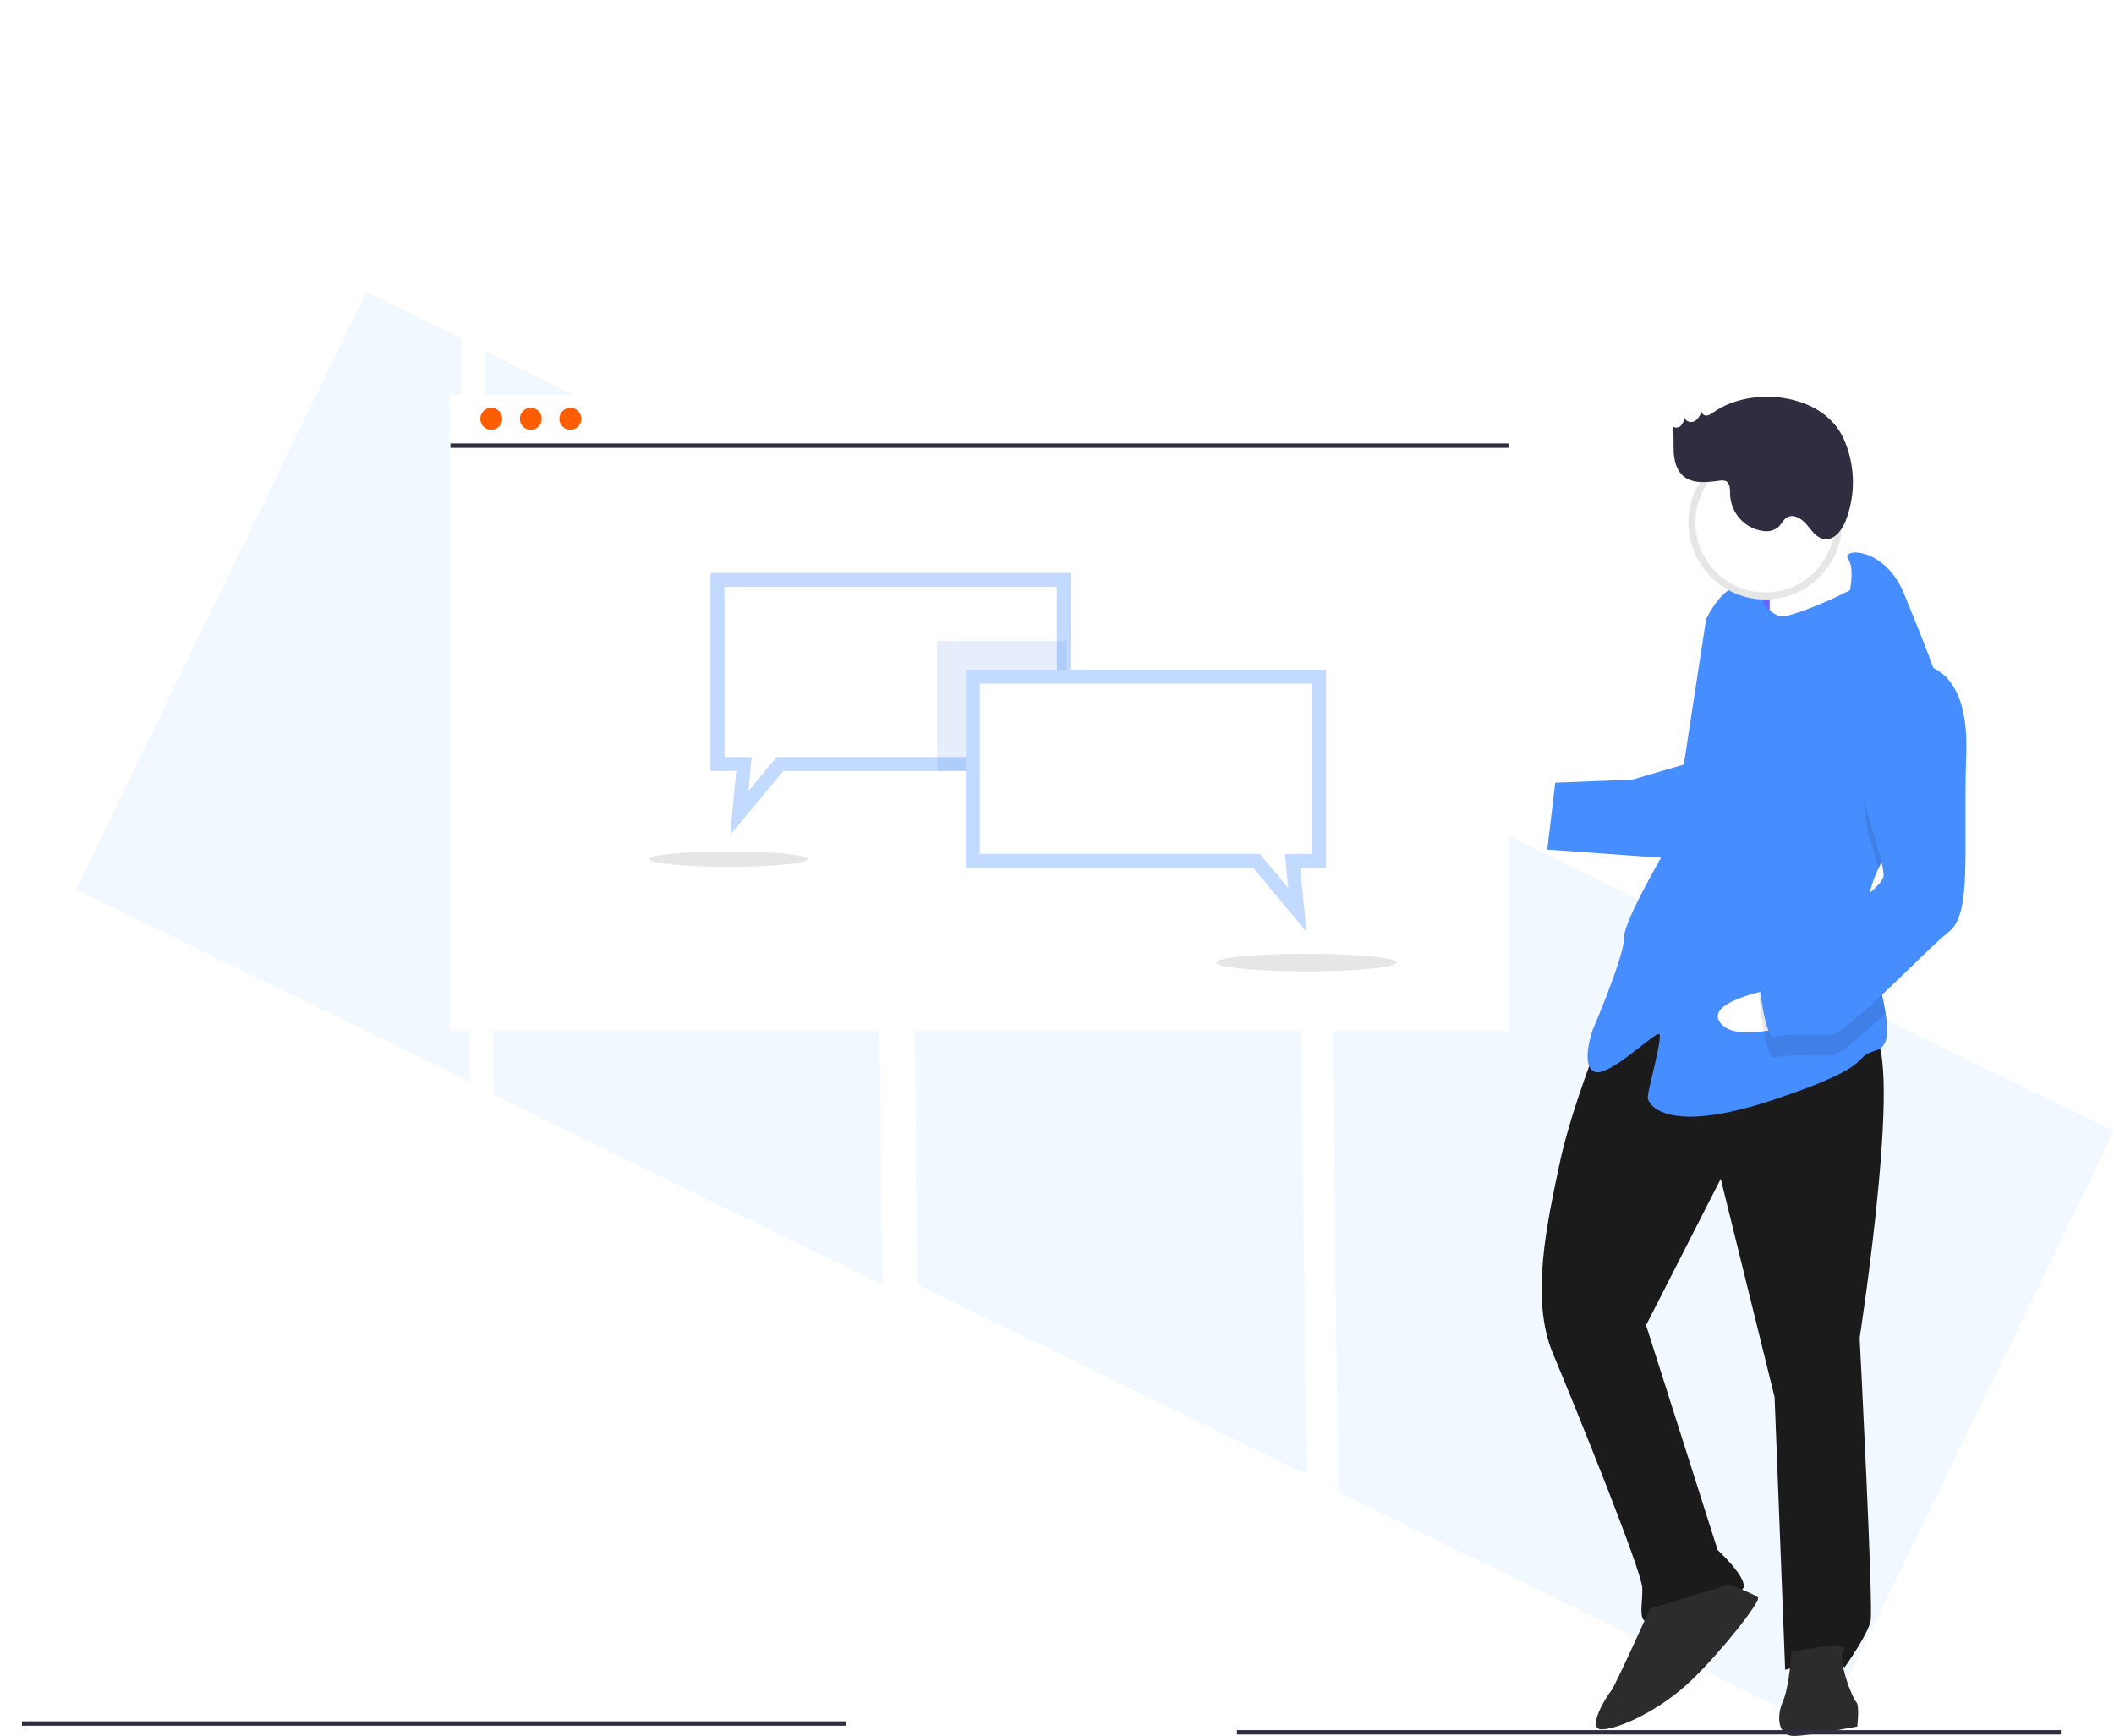 <svg width="302" height="248" viewBox="0 0 302 248" fill="none" xmlns="http://www.w3.org/2000/svg">
<path d="M69.235 50.145L70.521 156.419L126.072 183.533L124.787 77.259L69.235 50.145Z" fill="#F1F8FF"/>
<path d="M52.355 41.656L10.845 127.042L67.167 154.532L65.882 48.258L52.355 41.656Z" fill="#F1F8FF"/>
<path d="M302 161.608L189.889 106.889L191.175 213.162L260.491 246.994L302 161.608Z" fill="#F1F8FF"/>
<path d="M129.809 77.259L131.094 183.533L186.645 210.646L185.36 104.373L129.809 77.259Z" fill="#F1F8FF"/>
<path d="M255.194 81.786L248.218 82.057L248.566 91.044L255.542 90.773L255.194 81.786Z" fill="#6C63FF"/>
<path d="M223.726 113.26C223.726 113.26 214.066 108.635 214.22 112.629C214.375 116.624 223.958 119.251 223.958 119.251L223.726 113.26Z" fill="white"/>
<path d="M229.026 147.056C229.026 147.056 224.468 158.233 222.785 166.299C221.101 174.365 218.536 185.465 221.835 193.337C225.134 201.21 234.513 224.346 234.609 226.843C234.706 229.339 233.806 231.874 235.799 231.797C237.792 231.719 248.638 228.298 249.078 226.781C249.519 225.263 245.378 221.424 245.378 221.424L235.153 189.32L245.821 168.404L253.516 199.607L255.023 238.55C255.023 238.55 262.42 236.263 263.494 238.221C263.494 238.221 266.808 233.592 267.229 231.576C267.65 229.559 265.664 191.134 265.664 191.134C265.664 191.134 272.454 147.368 266.973 147.581C261.491 147.794 240.023 134.628 229.026 147.056Z" fill="#1B1B1B"/>
<path d="M235.722 229.8C235.722 229.8 230.666 240.997 230.187 241.515C229.708 242.034 226.413 247.162 228.904 247.066C231.396 246.969 237.278 244.24 241.608 240.072C245.938 235.903 251.647 228.681 251.13 228.201C250.612 227.721 247.066 226.359 247.066 226.359L235.722 229.8Z" fill="#2D2C2C"/>
<path d="M255.923 236.015C255.923 236.015 255.618 241.027 254.699 243.063C253.779 245.099 253.895 248.095 256.387 247.998C258.878 247.901 265.317 246.651 265.317 246.651C265.317 246.651 265.7 243.636 265.182 243.156C264.664 242.676 262.459 237.261 263.397 235.725C264.336 234.188 255.923 236.015 255.923 236.015Z" fill="#2D2C2C"/>
<path d="M259.609 73.364C259.609 73.364 264.92 81.658 266.991 83.578C269.061 85.497 263.236 89.724 263.236 89.724L252.811 91.129C252.811 91.129 252.942 81.623 252.405 80.644C251.868 79.665 259.609 73.364 259.609 73.364Z" fill="white"/>
<path d="M250.547 84.217C250.547 84.217 252.695 88.133 254.688 88.056C256.681 87.978 266.991 83.578 267.431 82.061C267.871 80.543 270.846 92.928 270.846 92.928L245.62 137.411L239.467 133.149L242.448 107.032L244.897 92.936L250.547 84.217Z" fill="#468DFF"/>
<path d="M268.361 124.027C267.355 126.136 266.727 128.335 266.814 130.587C266.818 130.687 266.821 130.787 266.83 130.886C267.069 135.507 268.768 140.852 269.377 144.738C269.82 147.526 269.694 149.561 268.066 150.039C264.118 151.193 268.641 152.017 253.368 157.111C238.096 162.204 235.431 157.808 235.392 156.809C235.353 155.811 237.555 148.225 237.037 147.745C236.52 147.265 229.795 154.026 227.763 153.105C225.731 152.184 227.531 147.114 227.531 147.114C227.531 147.114 232.108 136.436 232.012 133.939C231.915 131.443 238.945 119.669 238.945 119.669L243.726 88.482C243.726 88.482 245.565 84.41 248.037 83.814C250.509 83.218 252.56 84.639 252.56 84.639L248.423 93.8L244.059 109.97L244.789 115.942C244.789 115.942 249.864 105.244 253.198 101.115C256.531 96.985 263.638 87.208 263.638 87.208C263.638 87.208 265.297 81.599 264.045 79.922C262.792 78.241 269.269 77.989 272.031 84.882C273.495 88.535 275.872 93.983 277.36 99.056C278.687 103.549 279.314 107.75 277.999 110.151C275.991 113.82 270.937 118.641 268.361 124.027Z" fill="#468DFF"/>
<path opacity="0.1" d="M277.999 110.151C275.991 113.82 270.937 118.641 268.361 124.026C267.688 121.597 266.868 119.084 266.868 119.084C266.868 119.084 263.719 102.206 273.032 97.844C274.575 97.694 276.118 98.126 277.36 99.056C278.687 103.549 279.314 107.75 277.999 110.151Z" fill="black"/>
<path d="M241.03 109.088L233.135 111.395L222.173 111.82L221.045 121.365L239.061 122.665C239.061 122.665 243.56 109.989 241.03 109.088Z" fill="#468DFF"/>
<path d="M253.905 141.178C253.905 141.178 243.342 142.934 245.753 146.119C248.164 149.304 257.521 145.956 257.521 145.956L253.905 141.178Z" fill="white"/>
<path opacity="0.1" d="M266.83 130.886C267.069 135.507 268.768 140.851 269.378 144.738C266.013 147.929 262.813 150.743 261.607 150.79C259.116 150.887 255.11 150.542 253.635 151.1C252.159 151.657 251.294 142.19 251.294 142.19C251.294 142.19 252.175 139.156 256.103 137.503C258.754 136.385 263.837 133.353 266.83 130.886Z" fill="black"/>
<path d="M272.916 94.848C272.916 94.848 281.348 93.52 280.893 107.539C280.437 121.557 281.781 130.505 278.39 133.137C274.999 135.769 263.983 147.698 261.491 147.795C259 147.891 254.994 147.547 253.519 148.104C252.043 148.662 251.178 139.195 251.178 139.195C251.178 139.195 252.059 136.16 255.987 134.508C259.915 132.855 269.17 126.995 269.093 124.998C269.015 123.001 266.752 116.089 266.752 116.089C266.752 116.089 263.603 99.21 272.916 94.848Z" fill="#468DFF"/>
<path d="M262.644 74.653C262.644 80.449 257.955 85.145 252.173 85.145C246.392 85.145 241.703 80.449 241.703 74.653C241.703 68.857 246.392 64.161 252.173 64.161C257.955 64.161 262.644 68.857 262.644 74.653Z" fill="white" stroke="#E6E6E6"/>
<path d="M244.787 58.898C244.522 59.126 244.205 59.286 243.864 59.362C243.693 59.392 243.517 59.354 243.374 59.255C243.231 59.155 243.133 59.004 243.102 58.832C242.851 59.354 242.567 59.91 242.055 60.177C241.543 60.445 240.75 60.221 240.676 59.646C240.601 60.082 240.409 60.49 240.12 60.824C239.802 61.127 239.225 61.204 238.948 60.863C239.172 62.092 239.033 63.356 239.104 64.603C239.174 65.85 239.506 67.172 240.447 67.993C241.818 69.189 243.881 68.894 245.685 68.667C245.958 68.61 246.241 68.625 246.506 68.712C247.181 69 247.151 69.943 247.16 70.678C247.215 71.969 247.725 73.199 248.599 74.149C249.473 75.099 250.655 75.707 251.934 75.867C252.651 75.978 253.381 75.799 253.966 75.37C254.478 74.935 254.74 74.226 255.327 73.899C256.282 73.367 257.44 74.143 258.138 74.984C258.836 75.826 259.524 76.862 260.605 77.016C262.036 77.22 263.125 75.759 263.659 74.414C264.397 72.529 264.75 70.516 264.698 68.492C264.647 66.468 264.191 64.475 263.359 62.63C260.372 56.107 250.17 55.076 244.787 58.898Z" fill="#2F2E41"/>
<path d="M120.839 245.907H3.139V246.536H120.839V245.907Z" fill="#2F2E41"/>
<path d="M294.407 247.165H176.707V247.794H294.407V247.165Z" fill="#2F2E41"/>
<g filter="url(#filter0_d)">
<path d="M215.499 56.37H64.216V147.259H215.499V56.37Z" fill="white"/>
</g>
<path d="M70.179 61.402C71.046 61.402 71.749 60.698 71.749 59.829C71.749 58.961 71.046 58.257 70.179 58.257C69.313 58.257 68.61 58.961 68.61 59.829C68.61 60.698 69.313 61.402 70.179 61.402Z" fill="#FF5D01"/>
<path d="M75.829 61.402C76.696 61.402 77.398 60.698 77.398 59.829C77.398 58.961 76.696 58.257 75.829 58.257C74.962 58.257 74.26 58.961 74.26 59.829C74.26 60.698 74.962 61.402 75.829 61.402Z" fill="#FF5D01"/>
<path d="M81.479 61.402C82.345 61.402 83.048 60.698 83.048 59.829C83.048 58.961 82.345 58.257 81.479 58.257C80.612 58.257 79.909 58.961 79.909 59.829C79.909 60.698 80.612 61.402 81.479 61.402Z" fill="#FF5D01"/>
<path d="M215.5 63.346H64.343V63.975H215.5V63.346Z" fill="#2F2E41"/>
<path d="M111.134 109.509L105.618 116.14L106.178 110.243L106.282 109.148H105.183H102.492V82.844H151.966V109.148H111.903H111.434L111.134 109.509Z" fill="white" stroke="#C2DAFF" stroke-width="2"/>
<path opacity="0.1" d="M152.412 110.148V91.593H143.153H133.894V110.148H152.412Z" fill="#0254D7"/>
<path d="M179.039 122.986H138.975V96.682H188.449V122.986H185.757H184.658L184.762 124.081L185.322 129.977L179.808 123.347L179.508 122.986H179.039Z" fill="white" stroke="#C2DAFF" stroke-width="2"/>
<path opacity="0.1" d="M104.077 123.833C110.317 123.833 115.376 123.338 115.376 122.728C115.376 122.118 110.317 121.624 104.077 121.624C97.837 121.624 92.778 122.118 92.778 122.728C92.778 123.338 97.837 123.833 104.077 123.833Z" fill="black"/>
<path opacity="0.1" d="M186.624 138.767C193.731 138.767 199.492 138.204 199.492 137.509C199.492 136.815 193.731 136.251 186.624 136.251C179.517 136.251 173.755 136.815 173.755 137.509C173.755 138.204 179.517 138.767 186.624 138.767Z" fill="black"/>
<defs>
<filter id="filter0_d" x="49.216" y="41.37" width="181.284" height="120.889" filterUnits="userSpaceOnUse" color-interpolation-filters="sRGB">
<feFlood flood-opacity="0" result="BackgroundImageFix"/>
<feColorMatrix in="SourceAlpha" type="matrix" values="0 0 0 0 0 0 0 0 0 0 0 0 0 0 0 0 0 0 127 0"/>
<feOffset/>
<feGaussianBlur stdDeviation="7.5"/>
<feColorMatrix type="matrix" values="0 0 0 0 0 0 0 0 0 0 0 0 0 0 0 0 0 0 0.15 0"/>
<feBlend mode="normal" in2="BackgroundImageFix" result="effect1_dropShadow"/>
<feBlend mode="normal" in="SourceGraphic" in2="effect1_dropShadow" result="shape"/>
</filter>
</defs>
</svg>

